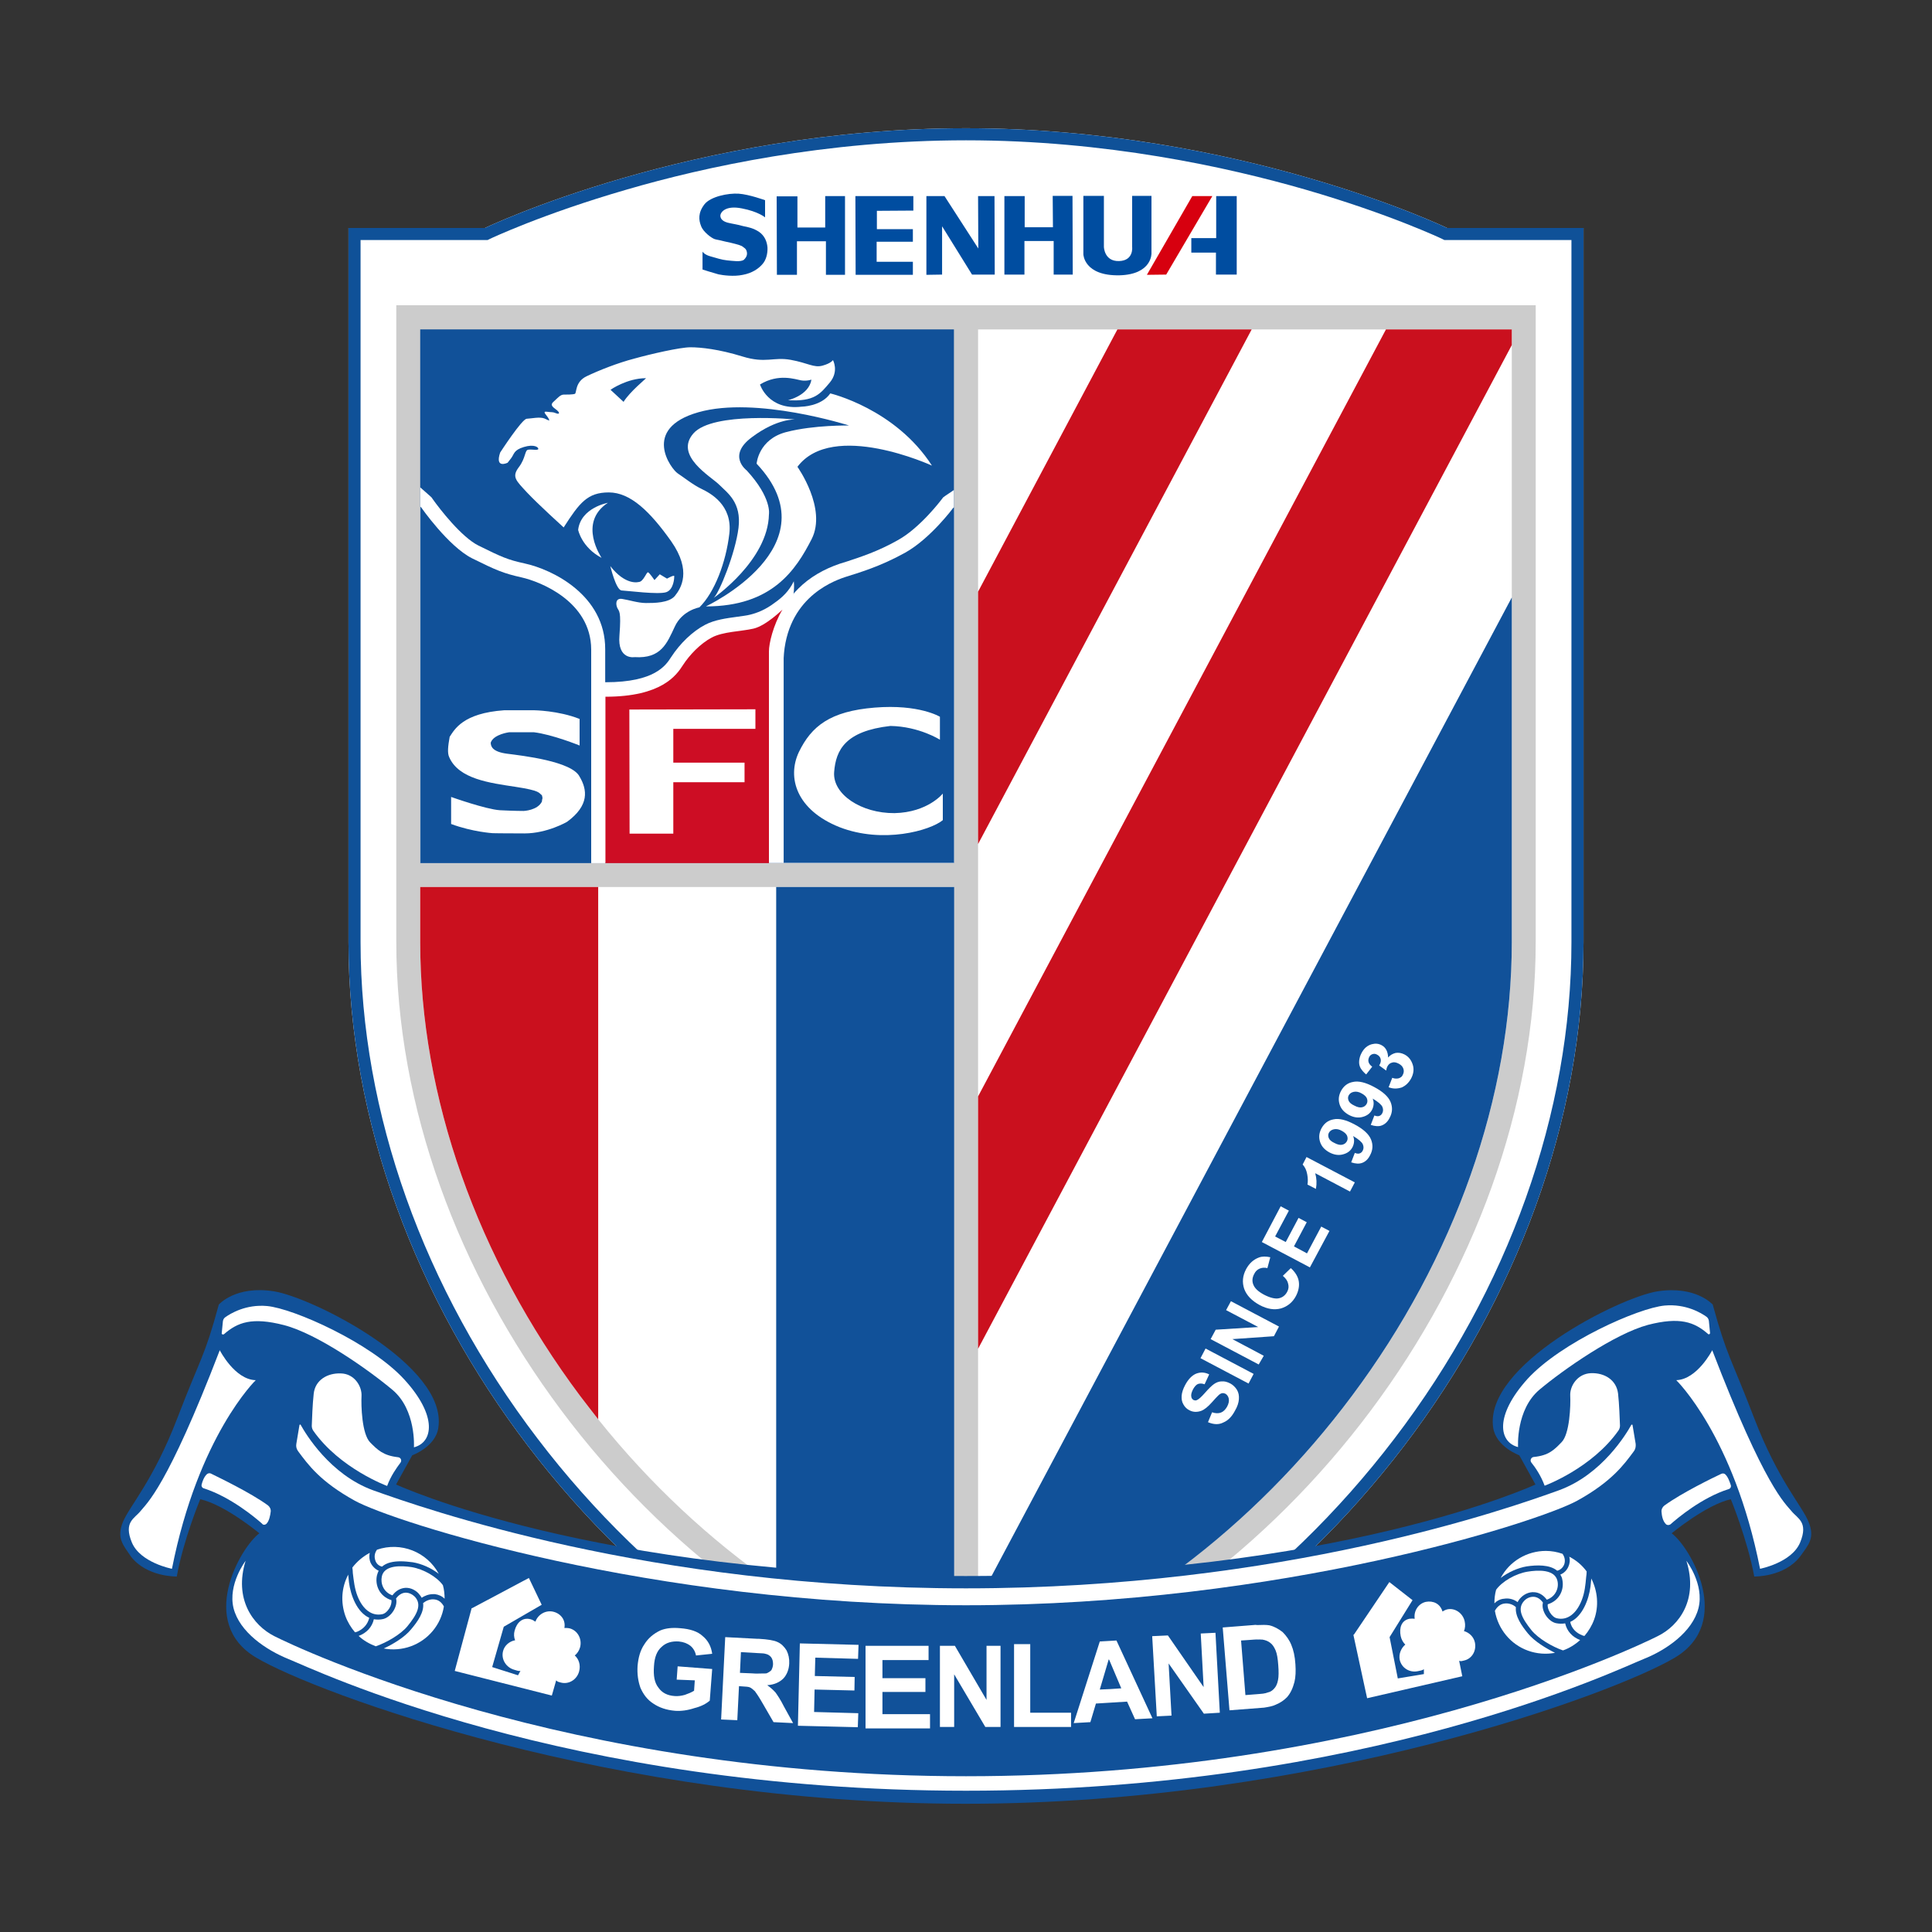 <?xml version="1.0" encoding="utf-8"?>
<!-- Generator: Adobe Illustrator 22.1.0, SVG Export Plug-In . SVG Version: 6.00 Build 0)  -->
<svg version="1.1" id="图层_1" xmlns="http://www.w3.org/2000/svg" xmlns:xlink="http://www.w3.org/1999/xlink" x="0px" y="0px"
	 viewBox="0 0 800 800" style="enable-background:new 0 0 800 800;" xml:space="preserve">
<rect x="0" y="0" width="800" height="800" fill="#333333" stroke="none"/>
<style type="text/css">
	.st0{fill:#FFFFFF;}
	.st1{fill:#0F5198;}
	.st2{fill:#CCCCCC;}
	.st3{fill:#CA101E;}
	.st4{fill:#115199;}
	.st5{fill:#CD0D24;}
	.st6{fill-rule:evenodd;clip-rule:evenodd;fill:#004DA0;}
	.st7{fill-rule:evenodd;clip-rule:evenodd;fill:#D7000F;}
	.st8{fill-rule:evenodd;clip-rule:evenodd;fill:#FFFFFF;}
</style>
<g>
	<g>
		<g>
			<g>
				<path class="st0" d="M599.2,94.4c0,0-85.9-41.3-199.2-41.3S200.8,94.4,200.8,94.4h-56.5c0,0,0,147,0,295.7s113,295.4,255.7,337
					c142.7-41.6,255.7-188.3,255.7-337s0-295.7,0-295.7H599.2z"/>
				<path class="st1" d="M400,58.1c57.9,0,108.3,11.1,140.5,20.4c34.9,10.1,56.4,20.3,56.6,20.4l1,0.5h1.1h51.5v290.7
					c0,70.6-26,143.6-73.3,205.6C530.7,657,467.7,701.8,400,721.9c-67.7-20.1-130.7-64.9-177.4-126.2
					c-47.3-62-73.3-135.1-73.3-205.6V99.4h51.5l1.1,0l1-0.5c0.2-0.1,21.7-10.3,56.6-20.4C291.7,69.1,342.1,58.1,400,58.1 M400,53.1
					c-113.3,0-199.2,41.3-199.2,41.3h-56.5c0,0,0,147,0,295.7s113,295.4,255.7,337c142.7-41.6,255.7-188.3,255.7-337
					s0-295.7,0-295.7h-56.5C599.2,94.4,513.3,53.1,400,53.1L400,53.1z"/>
				<path class="st2" d="M164.1,126.4v263.6c0,136.9,103.2,274.6,235.9,316.3C532.7,664.7,635.9,527,635.9,390.1V126.4H164.1z"/>
			</g>
			<path class="st0" d="M405,136.4h221v253.7c0,64-23.5,130.8-66.2,187.9c-40.8,54.7-95.6,95.7-154.8,116.3V136.4z"/>
			<polygon class="st3" points="405,349.5 518.3,136.4 462.7,136.4 405,245 			"/>
			<polygon class="st3" points="405,558.5 626,142.9 626,136.4 573.9,136.4 405,454 			"/>
			<path class="st4" d="M626,390.1V247.4L405,663.1v31.2c59.3-20.5,114-61.6,154.8-116.3C602.5,520.9,626,454.1,626,390.1z"/>
			<rect x="174" y="136.4" class="st4" width="221" height="221"/>
			<path class="st0" d="M174,367.3v22.8c0,64,23.5,130.8,66.2,187.9c40.8,54.7,95.6,95.7,154.8,116.3v-327H174z"/>
			<path class="st3" d="M247.7,587.7V367.3H174v22.8c0,64,23.5,130.8,66.2,187.9C242.7,581.3,245.2,584.5,247.7,587.7z"/>
			<path class="st4" d="M321.4,656.6c23.2,16,48,28.8,73.7,37.7v-327h-73.7V656.6z"/>
		</g>
		<g>
			<path class="st0" d="M217.2,233.3c-6.9-1.5-9.4-2.6-19.1-7.4c-7-3.5-16-15.1-18.9-19.2l-0.4-0.6l-0.5-0.5l-4.3-3.8v155.6h76.6
				v-88.5C250.7,246.5,228.8,235.8,217.2,233.3z"/>
			<path class="st4" d="M216,239.1c-7.6-1.7-10.6-3-20.5-7.9c-9.9-5-21.1-21.1-21.1-21.1l-0.3-0.3v147.6h70.7c0-20.4,0-72.7,0-88.5
				C244.7,249,223.6,240.8,216,239.1z"/>
			<path class="st0" d="M395,357.4V202.9l-3.7,2.5l-0.8,0.6l-0.6,0.8c-0.1,0.1-8.7,11.6-18,16.8c-8.5,4.8-15.5,7-21.2,8.9
				c-1,0.3-2,0.6-2.9,0.9c-6.8,2.3-12.6,5.7-17.2,10.3c-8.1,8-12.3,18.6-12.3,31.7v81.9H395z"/>
			<path class="st4" d="M395,357.4V210.1l-0.3,0.2c0,0-9.3,12.6-19.8,18.5c-10.6,5.9-19.2,8.3-25.1,10.2c-5.9,2-25.4,9.6-25.4,36.3
				c0,17.5,0,56.9,0,81.9H395z"/>
			<path class="st0" d="M310.7,254.5c-1.5,0.4-3.5,0.6-5.5,0.9c-4.3,0.6-9.2,1.2-13.2,3.3c-5.2,2.7-10.4,7.7-14.1,13.4
				c-2.2,3.4-6.7,10.4-27.1,10.4h-5.9v5.9v68.9h79.6v-87.7c0-2.1-1-6.4,1.8-15.4c0,0,3.1-6.7,2.4-13.5c-2,4.1-4.8,6.7-7.8,8.8
				C316.9,252.6,313.1,253.9,310.7,254.5z"/>
			<path class="st5" d="M294.7,264c-4.7,2.5-9.2,7.2-11.9,11.4c-2.7,4.2-8.8,13.1-32.1,13.1v68.9h67.7c0-27.2,0-85.3,0-87.7
				c0-3.2,1.7-10.7,5.6-17.3c0,0-6.8,6.7-12,7.9C306.8,261.5,299.4,261.5,294.7,264z"/>
		</g>
		<g>
			<path id="XMLID_88_" class="st6" d="M316.8,90c0,0-2.8-2.4-9.6-3.7c-6.9-1.4-8.8,1.7-8.9,2.8c-0.1,1,0.4,2.4,3,3.1
				c2.5,0.6,3.9,0.7,6.3,1.4c2.5,0.5,4.4,0.9,6.7,2.4c2.3,1.6,3.3,4,3.5,6.5c0.1,2.6-0.6,5.3-2.2,7c-1.6,1.8-4.2,3.6-8,4.3
				c-3.7,0.8-8.2,0.2-10.1-0.2c-1.9-0.5-6.6-2-6.6-2v-7.4c0,0,0.7,1.2,3.1,1.9c2.5,0.7,4.9,1.5,7,1.7c2.2,0.2,5.9,0.8,7.1-0.3
				c1.2-1.2,1.4-2.3,1.1-3.4c-0.3-1.2-1.1-1.5-2-2.2c-1-0.5-3.6-1.2-7-1.9c-3.5-0.9-3-0.6-4.3-1c-1.2-0.4-4.7-2.9-5.6-5.4
				c-1-2.5-1.3-5.5,1.4-9c2.5-3.2,9.8-4.7,14.2-4.4c4.3,0.3,10.9,2.7,10.9,2.7V90z"/>
			<polygon id="XMLID_87_" class="st6" points="321.6,81.3 330.2,81.3 330.2,94.2 341.7,94.2 341.7,81.2 349.9,81.2 349.9,113.8 
				342,113.8 342,99.9 330,99.9 330,113.8 321.7,113.8 			"/>
			<polygon id="XMLID_86_" class="st6" points="354.2,81.2 378.2,81.2 378.2,87.2 363.1,87.3 363.1,94.9 378,94.9 378,100.1 
				363,100.1 363,108.4 378,108.4 378,113.8 354.3,113.8 			"/>
			<polygon id="XMLID_85_" class="st6" points="411.8,81.2 411.9,113.7 402.5,113.7 390.1,93.7 390.1,113.7 383.6,113.8 383.6,81.2 
				391.1,81.2 405.1,102.9 405,81.2 			"/>
			<polygon id="XMLID_84_" class="st6" points="415.9,81.2 424.3,81.2 424.3,94.1 436,94.1 435.9,81.1 444.1,81.1 444.2,113.7 
				436.3,113.7 436.3,99.8 424.2,99.8 424.2,113.7 415.9,113.7 			"/>
			<path id="XMLID_83_" class="st6" d="M448.6,81.1l8.5,0l0,21.1c0,0,0.1,6.1,6.3,5.9c6.1-0.2,5.4-5.8,5.4-5.8l0-21.2l8,0l0,23.8
				c0,0,0.3,8.7-13.2,9.1c-14.8,0.3-15-8.7-15-8.7L448.6,81.1z"/>
			<polygon id="XMLID_82_" class="st7" points="493.7,81.2 502,81.2 482.9,113.7 474.9,113.8 			"/>
			<polygon id="XMLID_12_" class="st6" points="503.6,81.2 512.1,81.2 512.1,113.7 503.5,113.7 503.5,104.6 493.3,104.6 493.3,98.6 
				503.6,98.6 			"/>
		</g>
		<g>
			<g>
				<path class="st0" d="M500.2,588.9l1.7-4.1c1.4,0.5,2.7,0.5,3.7,0.1c1-0.4,1.8-1.2,2.5-2.4c0.7-1.3,0.9-2.4,0.7-3.4
					c-0.2-0.9-0.7-1.6-1.4-2c-0.5-0.2-0.9-0.3-1.4-0.2c-0.5,0.1-1,0.4-1.6,1c-0.4,0.4-1.3,1.3-2.6,2.8c-1.7,1.9-3.1,3-4.4,3.5
					c-1.7,0.6-3.4,0.6-5-0.3c-1-0.5-1.8-1.3-2.4-2.4c-0.6-1-0.8-2.2-0.7-3.6c0.1-1.3,0.6-2.8,1.4-4.3c1.3-2.5,2.9-4.1,4.6-4.8
					c1.8-0.7,3.6-0.6,5.4,0.3l-1.9,4.1c-1.1-0.4-2-0.4-2.8-0.1c-0.7,0.3-1.4,1.1-2,2.2c-0.6,1.2-0.9,2.2-0.7,3.1
					c0.1,0.6,0.4,1,0.9,1.3c0.5,0.2,1,0.3,1.5,0c0.7-0.3,1.8-1.3,3.3-3c1.5-1.7,2.7-2.9,3.7-3.6c1-0.7,2.1-1.1,3.2-1.1
					c1.1-0.1,2.3,0.2,3.6,0.9c1.1,0.6,2,1.5,2.7,2.6c0.7,1.2,0.9,2.4,0.8,3.9c-0.1,1.4-0.6,3-1.6,4.7c-1.3,2.5-2.9,4.1-4.8,4.9
					C504.7,590,502.6,589.9,500.2,588.9z"/>
				<path class="st0" d="M517,572.9l-19.9-10.5l2.1-4l19.9,10.5L517,572.9z"/>
				<path class="st0" d="M521.2,565l-19.9-10.5l2.1-3.9l17.6-1.1l-13.3-7l2-3.7l19.9,10.5l-2.1,4l-17.2,1.2l13,6.9L521.2,565z"/>
				<path class="st0" d="M531.2,528.3l3.3-3.2c1.9,1.7,3,3.6,3.3,5.5c0.3,1.9-0.1,4-1.2,6.1c-1.4,2.6-3.5,4.3-6.2,5.1
					c-2.7,0.7-5.6,0.3-8.8-1.4c-3.3-1.8-5.4-4-6.4-6.7c-0.9-2.7-0.7-5.4,0.8-8.2c1.3-2.4,3.1-4,5.3-4.8c1.3-0.5,2.9-0.5,4.7-0.1
					l-1.2,4.5c-1.2-0.3-2.2-0.2-3.2,0.2c-1,0.4-1.8,1.2-2.3,2.3c-0.8,1.5-0.9,3-0.3,4.4c0.6,1.5,2,2.8,4.4,4.1
					c2.5,1.3,4.6,1.8,6.1,1.5c1.5-0.3,2.7-1.2,3.5-2.7c0.6-1.1,0.7-2.2,0.4-3.3C533.2,530.5,532.5,529.4,531.2,528.3z"/>
				<path class="st0" d="M542.4,524.8l-19.9-10.5l7.8-14.8l3.4,1.8L528,512l4.4,2.3l5.3-10l3.4,1.8l-5.3,10l5.4,2.9l5.9-11.1
					l3.4,1.8L542.4,524.8z"/>
				<path class="st0" d="M561,489.6l-2,3.8l-14.4-7.6c0.6,2.1,0.7,4.2,0.3,6.5l-3.5-1.8c0.2-1.2,0.2-2.6-0.1-4.2
					c-0.3-1.7-0.9-3-1.9-4.1l1.6-3.1L561,489.6z"/>
				<path class="st0" d="M559.5,481.3l1.5-3.9c0.8,0.3,1.5,0.4,2,0.2c0.6-0.2,1-0.6,1.3-1.2c0.4-0.8,0.4-1.7,0-2.6
					c-0.4-0.9-1.8-2.1-4-3.4c0.6,1.5,0.5,3-0.2,4.5c-0.8,1.6-2.1,2.6-4,3.1c-1.8,0.5-3.7,0.2-5.6-0.8c-2-1.1-3.3-2.5-3.9-4.4
					c-0.6-1.9-0.4-3.7,0.6-5.6c1.1-2,2.7-3.3,5-3.7c2.2-0.5,5.2,0.2,8.7,2.1c3.6,1.9,5.9,4,6.8,6.2c0.9,2.2,0.8,4.4-0.4,6.6
					c-0.8,1.6-1.9,2.6-3.2,3.1C562.8,482,561.3,481.9,559.5,481.3z M555.7,468.3c-1.2-0.7-2.3-0.9-3.3-0.7c-1,0.2-1.7,0.7-2.1,1.4
					c-0.4,0.7-0.4,1.4-0.1,2.2c0.3,0.8,1.1,1.5,2.4,2.1c1.3,0.7,2.4,0.9,3.2,0.7c0.9-0.2,1.5-0.7,1.9-1.4c0.4-0.7,0.4-1.5,0.1-2.3
					C557.5,469.6,556.8,468.9,555.7,468.3z"/>
				<path class="st0" d="M567.6,465.8l1.5-3.9c0.8,0.3,1.5,0.4,2,0.2c0.6-0.2,1-0.6,1.3-1.2c0.4-0.8,0.4-1.7,0-2.6
					c-0.4-0.9-1.8-2.1-4-3.4c0.6,1.5,0.5,3-0.2,4.5c-0.8,1.6-2.1,2.6-4,3.1c-1.8,0.5-3.7,0.2-5.6-0.8c-2-1.1-3.3-2.5-3.9-4.4
					c-0.6-1.9-0.4-3.7,0.6-5.6c1.1-2,2.7-3.3,5-3.7c2.2-0.5,5.2,0.2,8.7,2.1c3.6,1.9,5.9,4,6.8,6.2c0.9,2.2,0.8,4.4-0.4,6.6
					c-0.8,1.6-1.9,2.6-3.2,3.1C571,466.5,569.4,466.4,567.6,465.8z M563.9,452.8c-1.2-0.7-2.3-0.9-3.3-0.7c-1,0.2-1.7,0.7-2.1,1.4
					c-0.4,0.7-0.4,1.4-0.1,2.2c0.3,0.8,1.1,1.5,2.4,2.1c1.3,0.7,2.4,0.9,3.2,0.7c0.9-0.2,1.5-0.7,1.9-1.4c0.4-0.7,0.4-1.5,0.1-2.3
					C565.7,454.1,565,453.4,563.9,452.8z"/>
				<path class="st0" d="M575,450.2l1.5-3.9c1,0.4,1.9,0.4,2.7,0.2c0.8-0.3,1.4-0.7,1.7-1.5c0.4-0.8,0.5-1.6,0.2-2.5
					c-0.3-0.9-1-1.6-2-2.1c-1-0.5-1.9-0.7-2.7-0.4c-0.8,0.2-1.4,0.7-1.8,1.4c-0.3,0.5-0.5,1.1-0.6,1.9l-2.9-2.1
					c0.6-1,0.8-1.9,0.6-2.7c-0.2-0.8-0.7-1.4-1.5-1.8c-0.7-0.4-1.3-0.4-1.9-0.2c-0.6,0.2-1.1,0.6-1.4,1.3c-0.3,0.7-0.4,1.3-0.2,2
					c0.2,0.7,0.7,1.3,1.5,1.9l-2.5,3.2c-1.1-0.9-1.8-1.8-2.3-2.6c-0.5-0.9-0.7-1.9-0.6-3c0.1-1.1,0.4-2.2,1-3.3
					c1-1.9,2.4-3.1,4.2-3.6c1.5-0.4,2.8-0.3,4.1,0.4c1.7,0.9,2.6,2.6,2.7,5.1c0.8-1,1.9-1.6,3.1-1.9c1.2-0.2,2.4,0,3.6,0.6
					c1.8,0.9,2.9,2.4,3.5,4.3c0.6,1.9,0.3,3.8-0.7,5.7c-1,1.8-2.3,3-3.9,3.7C578.5,450.9,576.8,450.9,575,450.2z"/>
			</g>
			<g>
				<path class="st0" d="M295.5,247.6c0,0,22.5-15.5,22.9-34.6c0,0,1.3-6.8-9.2-18.2c0,0-8.3-6.1,2.2-13.8
					c10.4-7.8,17.9-7.3,17.9-7.3s-34.2-3.4-42.2,5.8c-8,9.2,7.3,17.8,10.7,21.2c3.4,3.4,9.3,7.3,8,17.9
					C304.5,229.1,297.8,245.6,295.5,247.6z"/>
				<path class="st0" d="M251.7,208.2c0,0-11.2,2-12.3,11.2c0,0,1.4,7.2,9.7,11.6C249.1,230.9,239.1,216.5,251.7,208.2z"/>
				<path class="st0" d="M257.4,244.5c2.4,0.1,15.3,1.8,18.5,0.7c3.1-1.1,3.3-5.9,3.3-6.6c0-0.7-3,1-3,1l-3-1.8l-2.2,2.4
					c0,0-1.9-2.8-2.6-3.2c-0.7-0.4-1.9,4-4,4c0,0-5.3,1.6-11.7-6.6C252.7,234.2,255,244.3,257.4,244.5z"/>
				<path class="st0" d="M385.9,192.8c-15.2-23.6-42.1-29.9-42.1-29.9c-3.7,5.4-11.9,5.5-11.9,5.5c-13.9,1.6-17.2-9.2-17.2-9.2
					c7.7-4.7,14.7-2.1,17-1.7c2.3,0.4,4.3-0.3,4.3-0.3c-1.1,6.6-9.7,8.5-9.7,8.5c11,0.7,13.4-2.7,17.3-7.3c3.9-4.7,1.3-9.3,1.3-9.3
					s-0.7,1.3-4.3,2.3c-3.6,1-6-1.1-13.2-2.4c-7.2-1.3-10.3,1.6-20-1.4c-9.7-3-17.2-3.8-21.5-3.8c-4.3,0-16.5,2.8-23.3,4.7
					c-6.9,1.8-14.7,4.9-19.7,7.3c-5,2.4-4,7.1-4.9,7.3c-0.9,0.3-3.3,0.3-4.6,0.3c-1.3,0-2.4,1.3-3.6,2.4c-1.2,1.1-2.3,1.8,0.1,3.5
					c2.4,1.7,1.7,2.4,0.3,1.8c-1.4-0.6-1.6-0.3-3.7-0.6c-2.2-0.3-0.2,1.3,0.6,2.7c0.7,1.4,0.4,1-1.6,0.1c-2-0.8-5.4,0-7.4,0.1
					c-2,0.1-11,14-11,14c-2.3,6.9,3.1,4.2,3.1,4.2l1.4-1.8c1.4-1.8,1-3.4,5.3-4.7c4.3-1.3,6.1,0.1,6,0.8c-0.1,0.7-2.6,0.1-4.1,0.3
					c-1.6,0.1-1,3.4-4,7.3c-3,4-1.1,5.5,3.4,10.4c4.6,4.9,15.2,14.5,15.2,14.5c6.6-10.3,9.9-14.5,18.7-14.5c8.9,0,17,7.8,25.8,20.2
					c8.7,12.4,4,19.6,1.6,22.6c-2.4,3-8.7,3-12,3c-3.3,0-7.2-1.3-9.9-1.7c-2.7-0.4-2.7,2.1-2,3.7c0.7,1.5,1.7,1.1,0.9,11.4
					c-0.9,10.3,6.3,9,6.3,9c11,0.7,13.4-5.8,16.6-12.6c3.1-6.8,10.2-8,10.2-8c6.3-6.2,11-18.6,12.4-30.5
					c1.4-11.9-7.9-16.8-11.4-18.5c-3.6-1.7-7.4-4.8-10-6.5c-2.6-1.7-15.3-18.5,8.6-25.3c23.9-6.8,62.4,5.5,62.4,5.5
					s-14.4-0.3-26,2.7c-11.6,3-12.3,13.1-12.3,13.1c32.2,34.2-21,59.1-21,59.1c27.5,0,37.3-15.2,43.8-27.9
					c6.4-12.7-5.9-29.9-5.9-29.9C344.8,173.9,385.9,192.8,385.9,192.8z M258.2,166.4l-5.4-5c0,0,6.8-4.8,14.7-4.8
					C267.6,156.7,260.8,162.2,258.2,166.4z"/>
			</g>
			<g>
				<polygon id="XMLID_51_" class="st8" points="260.6,293.8 312.8,293.7 312.8,301.8 278.8,301.8 278.8,315.8 308.3,315.8 
					308.3,323.9 278.8,323.9 278.8,345.2 260.7,345.2 				"/>
				<path id="XMLID_50_" class="st8" d="M389.2,306.3l0-9.5c0,0-8.6-5.3-27-3.8c-18.5,1.5-26.2,7.7-31.4,18.4
					c-5,10.6-1,24,16.8,31.1c18,7,37.6,1.4,42.8-2.9l0-11c0,0-6.2,7.8-20,8.1c-13.8,0.1-25.7-7.8-25-17c0.7-9.2,4.7-17,23.3-19.1
					C380.6,300.8,389.2,306.3,389.2,306.3"/>
				<path id="XMLID_49_" class="st8" d="M240,297.7l0,11c0,0-11.3-4.6-19-5.5c-4.1,0-10.1,0-10.1,0s-6.5,0.8-7.7,4.3
					c0,1.5,0.6,3.8,6.8,4.6c6.2,0.8,26.8,3.1,30,9.5c3.2,5.4,4.1,11.9-5.2,18.7c0,0-8.2,4.8-17.6,4.8c-9.4,0-13.2-0.1-13.2-0.1
					s-8.3-0.5-17.2-3.8l0-11.2c0,0,14.3,5.1,20.2,5.5c5.9,0.3,9.8,0.3,9.8,0.3s5.8-0.2,7.6-3.9c0-1.3,0.5-0.9,0-2.6
					c-1.4-1-0.5-1.9-11-3.5c-10.5-1.6-23.5-3.2-27.4-12.3c-0.8-1.7-0.5-4.5,0.2-8.4c2-3,5.4-9.8,22.6-11c8.1,0,12.3,0,12.3,0
					S231.2,294.2,240,297.7"/>
			</g>
		</g>
	</g>
	<g>
		<path class="st4" d="M748.9,630.2c-2.7-6.7-12.6-17.1-22.5-42.9c-9.9-25.8-11.2-25.3-17.2-47.1c0,0-6.9-7.9-22.8-5.5
			c-15.9,2.5-72,30.7-68.1,56.5c1.2,7.9,10.8,11.4,10.8,11.4l6.7,12.1c0,0-81.6,37.9-235.9,37.9s-235.9-37.9-235.9-37.9l6.7-12.1
			c0,0,9.7-3.5,10.8-11.4c4-25.8-52.2-54-68.1-56.5c-15.9-2.5-22.8,5.5-22.8,5.5c-5.9,21.8-7.3,21.3-17.2,47.1
			c-9.9,25.8-19.7,36.2-22.5,42.9c-2.7,6.7,0,9.4,3.3,14.3c6.6,8.6,19,8.3,19,8.3c2.7-15.1,9.7-32,9.7-32
			c10.2,2.2,24.5,14.1,24.5,14.1c-7.9,5.9-25.8,37-1.3,51.5c24.4,14.5,147.4,60.5,293.7,60.5s269.3-45.9,293.7-60.5
			c24.4-14.5,6.6-45.6-1.3-51.5c0,0,14.4-11.9,24.5-14.1c0,0,6.9,16.8,9.7,32c0,0,12.4,0.3,19-8.3
			C748.9,639.6,751.6,636.9,748.9,630.2z"/>
		<g>
			<path class="st0" d="M124.5,590c-0.1-0.2-0.4-0.2-0.5,0.1l-1.3,7.8c-0.2,1.1,0.1,2.2,0.8,3.1c4.1,5.5,9.1,12.5,23.4,20.4
				c15.5,8.6,122.2,43.3,253.1,43.3s237.5-34.7,253.1-43.3c14.3-7.9,19.4-15,23.4-20.4c0.7-0.9,0.9-2,0.8-3.1l-1.3-7.8
				c0-0.2-0.4-0.3-0.5-0.1c-2,3.6-12.1,20.6-30,27.1c-20.2,7.3-114.1,40.6-245.5,40.6s-225.3-33.4-245.5-40.6
				C136.6,610.6,126.5,593.6,124.5,590z"/>
			<path class="st0" d="M105.9,571.5c-8.7-0.2-14.9-12.4-14.9-12.4c-21.9,57-30.3,63.4-32.8,66.6c-2.5,3.1-7.1,4.5-3.6,13
				c3.5,8.4,16.6,10.9,16.6,10.9C82.1,594.5,105.9,571.5,105.9,571.5z"/>
			<path class="st0" d="M110.3,631c1.2-1.2,1.6-3.5,1.8-5.1c0.1-1-0.4-2-1.2-2.6c-7.3-5.3-20.3-11.5-23.5-13.1
				c-0.5-0.3-1.2-0.2-1.7,0.2c-1.2,1.1-1.9,3-2.2,4.3c-0.2,0.7,0.2,1.4,0.9,1.6c11,3.5,21.3,12.1,24.1,14.6
				C108.9,631.5,109.7,631.5,110.3,631z"/>
			<path class="st0" d="M92.7,552.5c5.7-5,11.7-7.2,24.9-3.8c13.9,3.6,35,18.5,44.9,26.8c9.9,8.3,8.9,23.8,8.9,23.8
				c7.9-2,9.9-12.9-4-28.1c-13.9-15.2-45.9-29.4-56.8-30.4c-8.8-0.8-15.2,3.1-17.4,4.7c-0.5,0.4-0.8,0.9-0.9,1.6l-0.5,5.1
				C91.8,552.5,92.3,552.7,92.7,552.5z"/>
			<path class="st0" d="M141.1,568.7c-5.6-0.2-10.6,2.8-11.2,8.4c-0.5,4.4-0.7,10.7-0.8,13.3c0,0.7,0.2,1.4,0.6,2
				c11,15.7,30.6,22.9,30.6,22.9c1.5-4.1,3.9-7.5,5.5-9.6c0.7-0.9,0.2-2.2-1-2.3c-6.2-0.7-8.5-3.1-11.5-6.1
				c-3.5-3.5-3.8-15.4-3.6-19.3S146.8,568.8,141.1,568.7z"/>
			<path class="st0" d="M686.4,677.5c-8.9,4.5-120.4,58-286.4,58s-277.5-53.5-286.4-58c-8.9-4.5-16.8-15.4-11.9-31.2
				c0,0-7.4,9.7-5,19.6c2.5,9.9,13.4,17.3,22.8,21.1c9.4,3.7,114.5,54.5,280.5,54.5s271.1-50.8,280.5-54.5
				c9.4-3.7,20.3-11.2,22.8-21.1c2.5-9.9-5-19.6-5-19.6C703.3,662.2,695.4,673.1,686.4,677.5z"/>
			<path class="st0" d="M741.8,625.7c-2.5-3.1-10.9-9.6-32.8-66.6c0,0-6.2,12.1-14.9,12.4c0,0,23.8,23,34.7,78.1
				c0,0,13.1-2.5,16.6-10.9C748.9,630.2,744.3,628.8,741.8,625.7z"/>
			<path class="st0" d="M714.4,610.5c-0.4-0.4-1.1-0.5-1.7-0.2c-3.2,1.5-16.2,7.8-23.5,13.1c-0.8,0.6-1.3,1.6-1.2,2.6
				c0.1,1.6,0.5,3.8,1.8,5.1c0.5,0.5,1.3,0.5,1.9,0.1c2.8-2.5,13-11.1,24.1-14.6c0.7-0.2,1.1-0.9,0.9-1.6
				C716.2,613.5,715.5,611.5,714.4,610.5z"/>
			<path class="st0" d="M628.6,599.2c0,0-1-15.5,8.9-23.8s31.1-23.1,44.9-26.8c13.2-3.4,19.2-1.2,24.9,3.8c0.3,0.3,0.8,0,0.8-0.4
				l-0.5-5.1c-0.1-0.6-0.4-1.2-0.9-1.6c-2.2-1.6-8.6-5.5-17.4-4.7c-10.9,1-42.9,15.2-56.8,30.4C618.7,586.3,620.7,597.2,628.6,599.2
				z"/>
			<path class="st0" d="M635.1,603.3c-1.1,0.1-1.7,1.4-1,2.3c1.7,2.1,4,5.5,5.5,9.6c0,0,19.6-7.2,30.6-22.9c0.4-0.6,0.6-1.3,0.6-2
				c-0.1-2.5-0.3-8.9-0.8-13.3c-0.7-5.6-5.6-8.6-11.2-8.4c-5.6,0.2-8.8,5.3-8.6,9.3s-0.2,15.9-3.6,19.3
				C643.6,600.3,641.3,602.7,635.1,603.3z"/>
		</g>
	</g>
	<g>
		<path id="XMLID_100_" class="st0" d="M606.2,675.4c0.5-1.2,0.6-2.6,0.3-4c-0.7-3.4-4-5.7-7.2-5c-0.8,0.2-1.4,0.5-2,0.9
			c-0.9-3.2-3.8-4.6-6.9-4c-3.1,0.7-5.1,3.8-4.6,7c-0.7-0.1-1.4-0.1-2.2,0c-3.3,0.7-4.3,3.7-3.6,7.2c0.3,1.4,1,2.6,1.9,3.5
			c-1.7,1.4-2.8,3.9-2.3,6.3c0.8,3.5,4.2,5.4,7.5,4.7c0.9-0.2,1.8-0.3,2.5-0.8l0,2l-10.8,1.8l-3.4-17.1l9.5-15.3l-9.6-7.5
			l-14.7,21.8l-0.2,0l4.8,22.2l0.9,4.1l39.4-9.1l-1.3-6.4c0.9,0.3,1,0.1,2-0.1c3.3-0.7,5.3-4.1,4.5-7.6
			C610.2,677.8,608.4,676,606.2,675.4z"/>
		<path id="XMLID_99_" class="st0" d="M238,685.5c1-0.8,1.8-2,2.2-3.4c0.9-3.4-1-6.9-4.2-7.8c-0.8-0.2-1.5-0.2-2.3-0.2
			c0.6-3.2-1.4-5.9-4.5-6.7c-3.1-0.8-6.4,1-7.5,4.1c-0.6-0.4-1.2-0.8-2-1c-3.3-0.9-5.7,1.3-6.6,4.7c-0.4,1.4-0.3,2.8,0.2,4
			c-2.3,0.4-4.4,2.1-5,4.5c-0.9,3.5,1.4,6.8,4.6,7.7c0.9,0.3,1.8,0.6,2.6,0.5l-1,1.8l-10.7-3.4l4.8-16.7l15.7-9.1l-5.3-11.1
			l-23.5,12.5l-0.2,0l-5.9,21.9l-1.1,4.1l40.2,10.2l1.8-6.3c0.7,0.7,0.9,0.6,1.9,0.9c3.3,0.9,6.7-1.2,7.6-4.6
			C240.5,689.5,239.7,687,238,685.5z"/>
		<path id="XMLID_98_" class="st0" d="M280.2,695.5l0.4-5.5l14.3,1.1l-1,13.1c-1.5,1.3-3.6,2.4-6.4,3.1c-2.7,0.9-5.5,1.3-8,1.1
			c-3.5-0.3-6.5-1.3-9-3c-2.5-1.6-4.1-3.8-5.3-6.5c-1-2.8-1.4-5.8-1.2-9c0.3-3.5,1.1-6.5,2.8-9c1.6-2.6,3.9-4.5,6.7-5.8
			c2.2-0.9,4.9-1.2,8.1-0.9c4.1,0.3,7.3,1.3,9.4,3.3c2.2,1.8,3.5,4.3,3.9,7.3l-6.7,0.7c-0.3-1.6-1.1-3-2.3-4c-1.3-1-2.8-1.6-4.8-1.8
			c-2.9-0.2-5.3,0.5-7.1,2.2c-2,1.7-3,4.4-3.2,8c-0.3,4,0.2,6.9,1.9,9c1.5,2.1,3.7,3.2,6.7,3.4c1.4,0.1,2.8-0.1,4.2-0.5
			c1.4-0.5,2.7-1,3.8-1.7l0.3-4.3L280.2,695.5z"/>
		<path class="st0" d="M324.6,706.6c-1.4-2.8-2.7-4.7-3.5-5.8c-0.9-1-2-2-3.4-3c2.9-0.2,5.1-1.2,6.7-2.8c1.4-1.5,2.3-3.7,2.4-6.2
			c0.1-2-0.3-3.8-1.1-5.4c-1-1.6-2.2-2.8-3.8-3.5c-1.5-0.7-4.1-1.1-7.6-1.3l-0.6,0l-13.4-0.7l-1.7,34.1l6.7,0.3l0.7-14.1l1.4,0.1
			c1.4,0.1,2.6,0.1,3.3,0.5c0.6,0.3,1.2,0.9,1.9,1.5c0.6,0.8,1.7,2.4,3.3,5.2l4.4,7.6l8.1,0.4L324.6,706.6z M313.1,693
			c-0.6,0-1.2-0.1-1.8-0.1l-4.9-0.2l0.4-8.6l5.2,0.3c0.5,0,1.1,0.1,1.5,0.1c1.7,0.1,2.9,0.1,3.4,0.3c1.1,0.2,1.8,0.7,2.4,1.4
			c0.6,0.8,0.8,1.8,0.8,2.9c0,1-0.4,1.9-0.7,2.5c-0.6,0.6-1.3,1-2,1.3C316.6,693,315.2,692.9,313.1,693z"/>
		<polygon id="XMLID_95_" class="st0" points="358.4,715.7 358.4,681.5 384.5,681.5 384.5,687.4 365.4,687.4 365.4,694.9 
			383.2,694.9 383.2,700.6 365.4,700.6 365.4,709.8 385.1,709.8 385.1,715.7 		"/>
		<polygon id="XMLID_94_" class="st0" points="330.4,714.6 331.2,680.5 355.5,681.1 355.3,686.9 337.6,686.4 337.4,694 353.9,694.4 
			353.8,700 337.3,699.6 337.1,708.9 355.4,709.4 355.2,715.2 		"/>
		<polygon id="XMLID_93_" class="st0" points="419.9,715.1 419.9,680.8 426.6,680.8 426.6,709.2 443.5,709.2 443.5,715.1 		"/>
		<path class="st0" d="M462.3,679.3l-3.4,0.2l-3.5,0.2l-10.8,33.8l6.9-0.4l2.3-7.7l6.5-0.4l6.4-0.4l3.3,7.3l7.2-0.4L462.3,679.3z
			 M459.9,699.4l-4.5,0.2l3.7-12.5l0.2,0.2l5,11.8L459.9,699.4z"/>
		<polygon id="XMLID_90_" class="st0" points="479,710.7 477.1,677.5 483.6,677.2 498.4,698.6 497.2,676.4 503.3,676.1 505.1,709.2 
			498.5,709.6 483.9,688.8 485.1,710.4 		"/>
		<polygon id="XMLID_89_" class="st0" points="389.2,715.1 389.2,681.5 395.4,681.5 408.5,703.9 408.5,681.5 414.3,681.5 
			414.3,715.1 408,715.1 395.1,693.3 395.1,715.1 		"/>
		<path class="st0" d="M534.7,681.1c-0.8-2-2.1-3.8-3.6-5.3c-1.7-1.3-3.4-2.3-5.5-2.8c-1.3-0.2-2.9-0.2-5-0.1
			c-0.5-0.1-1.1-0.1-1.6,0l-12.7,1l2.8,34.3l13-1c0.5,0,0.8-0.1,1.3-0.1c1.9-0.3,3.6-0.6,4.8-1.2c2-0.8,3.5-1.9,4.7-3.1
			c1.5-1.7,2.4-3.7,3.1-6.3c0.5-2.1,0.6-4.5,0.4-7.4C536.2,685.9,535.6,683.2,534.7,681.1z M529.2,695.7c-0.3,1.6-0.9,2.8-1.6,3.5
			c-0.6,0.7-1.5,1.4-2.6,1.6c-0.5,0.2-1.2,0.4-2,0.5c-0.6,0.1-1.4,0.1-2.2,0.2l-5.1,0.4l-1.8-22.6l3-0.2c1.7-0.1,3.2-0.3,4.3-0.2
			c0.6-0.1,1.1,0.1,1.4,0c1.3,0.2,2.4,0.6,3.3,1.3c1,0.7,1.7,1.8,2.3,3.2c0.6,1.4,0.9,3.4,1.1,6.1
			C529.5,692,529.5,694.3,529.2,695.7z"/>
		<g>
			<path class="st0" d="M152.9,669.9c-5.1-2.3-7.7-9.3-8.4-14.7c-0.1-1-0.2-2-0.3-3c0-0.1,0-0.1,0-0.2c-2.8,5.3-3.2,11.4-1.2,17.1
				c0.9,2.5,2.3,4.8,4,6.8c0.3-0.1,0.5-0.1,0.8-0.2C150.5,674.6,152.3,672.5,152.9,669.9z"/>
			<path class="st0" d="M180,662.3c-1.9-0.3-3.7,0.6-4.8,1.5c0.5,3.7-2.2,7.6-5,10.9c-2.7,3.3-7.6,6.2-11.3,7.9
				c3.7,0.7,7.6,0.4,11.2-0.9c7.2-2.6,12.5-8.9,13.7-16.5C182.9,663.5,181.6,662.5,180,662.3z"/>
			<path class="st0" d="M168.7,673.4c4-4.9,6.1-8.9,3.1-12.2c-0.8-0.8-2.3-1.8-4-1.7c-1.4,0.1-2.7,0.9-3.8,2.4c0.4,1.5,0,3.3-1,5
				c-1.1,1.8-2.7,3.1-4.3,3.5c-1.3,0.3-2.6,0.3-3.9,0.1c-0.7,3.2-3,5.7-6.3,6.9c2,1.9,4.5,3.3,7.1,4.3
				C160,680.2,165.9,676.8,168.7,673.4z"/>
			<path class="st0" d="M158.2,648.7c1.9-1.7,4.8-2.2,7.7-2.2c1.7,0,3.4,0.2,5,0.4c3.7,0.6,7.7,2.4,10.8,4.8
				c-4.9-9.1-15.7-13.4-25.6-10c-1,1.4-1.2,2.9-0.7,4.4C155.8,647.4,156.8,648.4,158.2,648.7z"/>
			<path class="st0" d="M148,660.8c2.2,5.7,6,8.5,10.3,7.6c1-0.2,2.1-1.1,2.9-2.4c0.7-1.1,1-2.4,0.9-3.4c-5.1-1.6-6.9-6.4-6-10.3
				c0.2-0.7,0.4-1.3,0.7-1.9c-1.4-0.6-2.6-1.8-3.3-3.2c-0.6-1.3-0.7-2.8-0.4-4.2c-2.8,1.5-5.3,3.6-7.2,6.1c0.1,0.8,0.2,1.5,0.2,2.3
				C146.5,654.6,146.8,657.7,148,660.8z"/>
			<path class="st0" d="M158.1,652.8c-0.6,2.9,0.7,6.5,4.4,7.8c1.4-1.9,3.2-2.9,5.2-3.1c2.5-0.2,4.6,1.2,5.6,2.3
				c0.5,0.6,1,1.2,1.3,1.8c1.2-0.8,2.9-1.5,4.7-1.5c0.3,0,0.6,0,0.8,0c1.5,0.2,2.9,0.8,4,1.9c0-1.9-0.2-3.8-0.7-5.6
				c-2.5-3.5-8.1-6.7-13-7.5C166.3,648.3,159.1,647.9,158.1,652.8z"/>
		</g>
		<g>
			<path class="st0" d="M658.9,653.6c0,0.1,0,0.2,0,0.3c-0.1,1-0.2,2-0.3,3c-0.7,5.4-3.3,12.4-8.4,14.7c0.5,2.6,2.4,4.6,5.1,5.6
				c0.3,0.1,0.5,0.2,0.8,0.2c1.7-2,3.1-4.3,4-6.8C662.1,665.1,661.6,658.9,658.9,653.6z"/>
			<path class="st0" d="M632.7,676.4c-2.7-3.3-5.4-7.2-5-10.9c-1-1-2.9-1.8-4.8-1.5c-1.6,0.2-3,1.3-3.9,3
				c1.3,7.6,6.5,13.9,13.7,16.5c3.6,1.3,7.5,1.6,11.2,0.9C640.3,682.6,635.4,679.7,632.7,676.4z"/>
			<path class="st0" d="M648.1,672.2c-1.2,0.2-2.5,0.2-3.9-0.1c-1.6-0.4-3.2-1.7-4.3-3.5c-1-1.7-1.4-3.5-1-5
				c-1.1-1.5-2.3-2.3-3.8-2.4c-0.1,0-0.2,0-0.3,0c-1.6,0-3,0.9-3.7,1.7c-3,3.3-0.9,7.2,3.1,12.2c2.8,3.4,8.6,6.8,13,8.3
				c2.6-0.9,5-2.4,7.1-4.3C651.1,677.9,648.8,675.4,648.1,672.2z"/>
			<path class="st0" d="M644.8,650.4c1.3-0.3,2.4-1.3,2.9-2.6c0.5-1.4,0.3-3-0.7-4.4c-2.3-0.8-4.6-1.2-6.9-1.2
				c-7.7,0-15,4.2-18.7,11.2c3.1-2.4,7.2-4.2,10.8-4.8C636.3,648,641.7,647.8,644.8,650.4z"/>
			<path class="st0" d="M646.9,654c0.9,3.9-0.9,8.7-6,10.3c-0.2,1,0.2,2.2,0.9,3.4c0.8,1.3,1.9,2.2,2.9,2.4c4.3,1,8.1-1.9,10.3-7.6
				c1.2-3.1,1.5-6.2,1.8-9.5c0.1-0.8,0.2-1.5,0.2-2.3c-1.9-2.6-4.4-4.7-7.2-6.1c0.4,1.4,0.2,2.9-0.4,4.2c-0.7,1.5-1.8,2.6-3.3,3.2
				C646.5,652.7,646.8,653.3,646.9,654z"/>
			<path class="st0" d="M628.4,663.4c0.3-0.6,0.7-1.2,1.3-1.8c1.1-1.2,3.2-2.5,5.6-2.3c2,0.1,3.8,1.2,5.2,3.1
				c3.7-1.3,5.1-4.9,4.4-7.8c-1.1-4.9-8.2-4.5-12.4-3.8c-4.9,0.8-10.5,4-13,7.5c-0.5,1.8-0.7,3.7-0.7,5.6c1.1-1.1,2.5-1.8,4-1.9
				C625,661.6,627.1,662.4,628.4,663.4z"/>
		</g>
	</g>
</g>
</svg>

